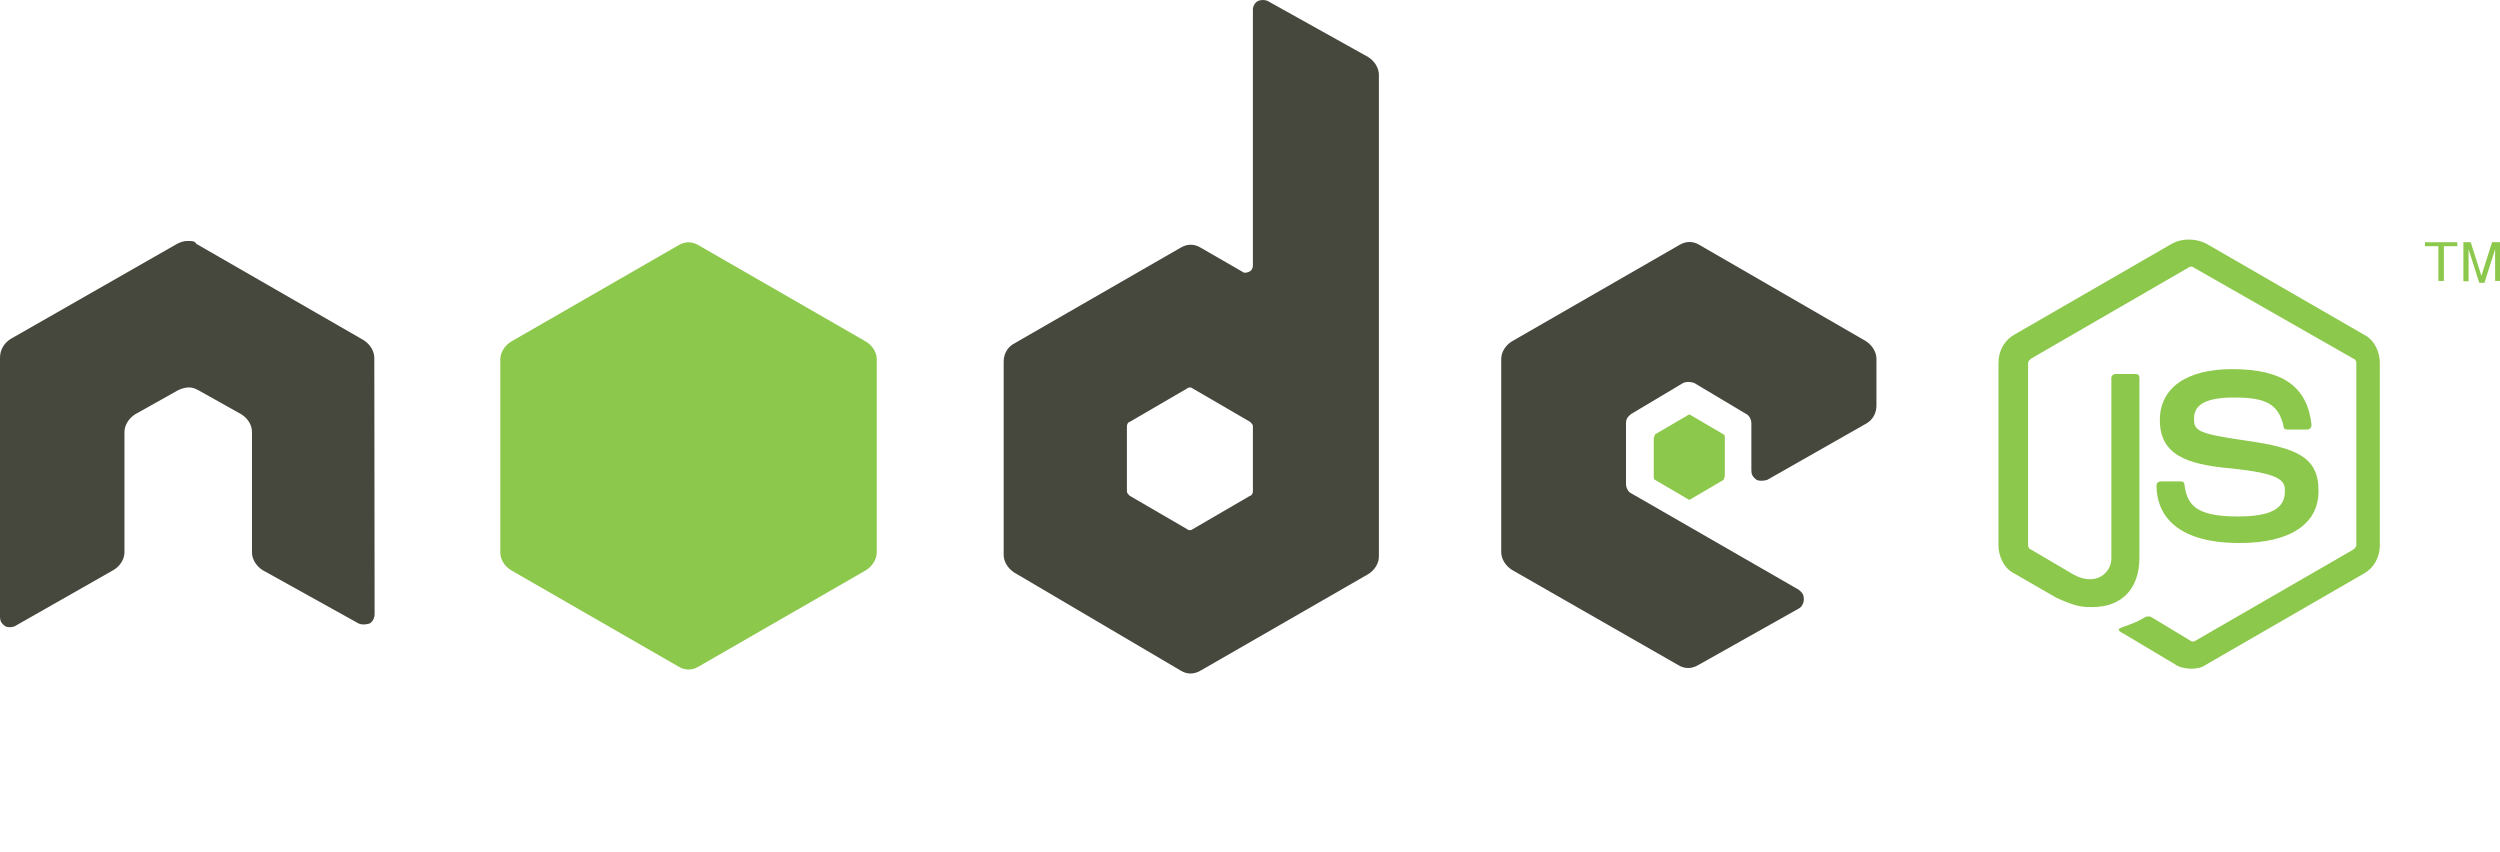 <?xml version="1.0" encoding="utf-8"?>
<!-- Generator: Adobe Illustrator 17.1.0, SVG Export Plug-In . SVG Version: 6.00 Build 0)  -->
<!DOCTYPE svg PUBLIC "-//W3C//DTD SVG 1.1//EN" "http://www.w3.org/Graphics/SVG/1.1/DTD/svg11.dtd">
<svg version="1.1" id="Layer_1" xmlns="http://www.w3.org/2000/svg" xmlns:xlink="http://www.w3.org/1999/xlink" x="0px" y="0px"
	 viewBox="-646.3 1547.4 819.5 279.2" enable-background="new -646.3 1547.4 819.5 279.2" xml:space="preserve">
<g>
	<path fill="#46483E" d="M-523.6,1664.7c0-2.1-1.3-4.4-3.5-5.8l-54.9-31.6c-0.4-0.9-1.3-0.9-2.7-0.9h-0.4c-0.9,0-2.1,0.4-3.1,0.9
		l-54.6,31.2c-2.1,1.3-3.5,3.5-3.5,6.2v84.9c0,1.3,0.4,2.1,1.7,3.1c0.9,0.4,2.1,0.4,3.1,0l32.5-18.5c2.1-1.3,3.5-3.5,3.5-5.8V1689
		c0-2.1,1.3-4.4,3.5-5.8l14.1-7.9c0.9-0.4,2.1-0.9,3.5-0.9c1.3,0,2.1,0.4,3.1,0.9l14.1,7.9c2.1,1.3,3.5,3.5,3.5,5.8v39.5
		c0,2.1,1.3,4.4,3.5,5.8l31.5,17.5c0.9,0.4,2.1,0.4,3.5,0c0.9-0.4,1.7-1.7,1.7-3.1L-523.6,1664.7z"/>
	<path fill="#46483E" d="M-230.8,1547.7c-0.9-0.4-2.1-0.4-3.1,0c-0.9,0.4-1.7,1.7-1.7,2.7v84c0,0.9-0.4,1.7-1.3,2.1
		c-0.9,0.4-1.7,0.4-2.1,0l-13.7-7.9c-2.1-1.3-4.4-1.3-6.6,0l-54.9,31.6c-2.1,1.3-3.1,3.5-3.1,5.8v63.3c0,2.1,1.3,4.4,3.5,5.8
		l54.5,32.1c2.1,1.3,4.4,1.3,6.6,0l54.9-31.6c2.1-1.3,3.5-3.5,3.5-5.8v-157.9c0-2.1-1.3-4.4-3.5-5.8L-230.8,1547.7z M-235.6,1708.6
		c0,0.4-0.4,1.3-0.9,1.3l-18.9,11c-0.4,0.4-1.3,0.4-1.7,0l-18.9-11c-0.4-0.4-0.9-0.9-0.9-1.3v-21.6c0-0.4,0.4-1.3,0.9-1.3l18.9-11
		c0.4-0.4,1.3-0.4,1.7,0l18.9,11c0.4,0.4,0.9,0.9,0.9,1.3V1708.6z"/>
	<path fill="#46483E" d="M-34.3,1686.1c2.1-1.3,3.1-3.5,3.1-5.8V1665c0-2.1-1.3-4.4-3.5-5.8l-54.5-31.5c-2.1-1.3-4.4-1.3-6.6,0
		l-54.9,31.6c-2.1,1.3-3.5,3.5-3.5,5.8v63.3c0,2.1,1.3,4.4,3.5,5.8l54.5,31.2c2.1,1.3,4.4,1.3,6.6,0l32.9-18.5
		c0.9-0.4,1.7-1.7,1.7-3.1c0-1.3-0.4-2.1-1.7-3.1l-54.9-31.6c-0.9-0.4-1.7-1.7-1.7-3.1v-19.8c0-1.3,0.4-2.1,1.7-3.1l17.1-10.2
		c0.9-0.4,2.1-0.4,3.5,0l17.1,10.2c0.9,0.4,1.7,1.7,1.7,3.1v15.4c0,1.3,0.4,2.1,1.7,3.1c0.9,0.4,2.1,0.4,3.5,0L-34.3,1686.1z"/>
	<path fill="#8CC84B" d="M-423.9,1627.8c2.1-1.3,4.4-1.3,6.6,0l54.9,31.6c2.1,1.3,3.5,3.5,3.5,5.8v63.3c0,2.1-1.3,4.4-3.5,5.8
		l-54.9,31.6c-2.1,1.3-4.4,1.3-6.6,0l-54.9-31.6c-2.1-1.3-3.5-3.5-3.5-5.8v-63.3c0-2.1,1.3-4.4,3.5-5.8L-423.9,1627.8z"/>
	<path fill="#8CC84B" d="M72.1,1766.6c-1.7,0-4-0.4-5.2-1.3l-17.1-10.2c-2.7-1.3-1.3-1.7-0.4-2.1c3.5-1.3,4-1.3,7.9-3.5
		c0.4,0,0.9,0,1.3,0l13.1,7.9c0.4,0.4,1.3,0.4,1.7,0l51.8-29.9c0.4-0.4,0.9-0.9,0.9-1.3v-59.9c0-0.4-0.4-1.3-0.9-1.3l-52.4-29.9
		c-0.4-0.4-1.3-0.4-1.7,0L19.4,1665c-0.4,0.4-0.9,0.9-0.9,1.3v59.9c0,0.4,0.4,1.3,0.9,1.3l14.1,8.3c7.5,4,12.3-0.9,12.3-5.2v-59.3
		c0-0.9,0.9-1.3,1.3-1.3h6.6c0.9,0,1.3,0.4,1.3,1.3v58.9c0,10.2-5.8,16.2-15.4,16.2c-3.1,0-5.2,0-11.9-3.1l-13.7-7.9
		c-3.5-1.7-5.2-5.8-5.2-9.2v-59.9c0-4,2.1-7.5,5.2-9.2l51.8-29.9c3.1-1.7,7.5-1.7,11,0l51.8,29.9c3.5,1.7,5.2,5.8,5.2,9.2v59.9
		c0,4-2.1,7.5-5.2,9.2l-51.8,29.9C75.6,1766.2,73.9,1766.6,72.1,1766.6z"/>
	<path fill="#8CC84B" d="M87.9,1725.4c-22.4,0-27.3-10.6-27.3-18.9c0-0.9,0.9-1.3,1.3-1.3h6.6c0.9,0,1.3,0.4,1.3,1.3
		c0.9,6.6,4,10.2,17.5,10.2c11,0,15.4-2.7,15.4-8.3c0-3.5-1.3-5.8-18.1-7.5c-14.1-1.3-22.9-4.4-22.9-15.8c0-10.6,8.8-16.7,23.7-16.7
		c16.7,0,24.6,5.8,26,18.1c0,0.4,0,0.9-0.4,1.3c-0.4,0.4-0.9,0.4-0.9,0.4h-6.6c-0.9,0-1.3-0.4-1.3-1.3c-1.7-7.1-5.8-9.2-16.2-9.2
		c-11.9,0-13.1,4-13.1,7.1c0,4,1.7,4.8,17.5,7.1s23.3,5.2,23.3,16.2C113.9,1719.2,104.3,1725.4,87.9,1725.4z"/>
	<g>
		<path fill="#8CC84B" d="M159.2,1626.8v1.3h-4.4v11.4H153v-11.4h-4.4v-1.3H159.2z"/>
		<path fill="#8CC84B" d="M160.9,1626.8h2.7l3.5,11l3.5-11h2.7v12.7h-1.7v-7.4c0-0.4,0-0.9,0-1.3s0-1.3,0-1.7l-3.5,11h-1.7l-3.5-11
			v0.4c0,0.4,0,0.9,0,1.3s0,1.3,0,1.3v7.5h-1.7v-12.9H160.9z"/>
	</g>
	<path fill="#8CC84B" d="M-93.2,1683.6c0.4-0.4,0.9-0.4,1.3,0l10.6,6.2c0.4,0.4,0.4,0.4,0.4,1.3v12.3c0,0.4-0.4,0.9-0.4,1.3
		l-10.6,6.2c-0.4,0.4-0.9,0.4-1.3,0l-10.6-6.2c-0.4-0.4-0.4-0.4-0.4-1.3v-12.3c0-0.4,0.4-0.9,0.4-1.3L-93.2,1683.6z"/>
</g>
</svg>
